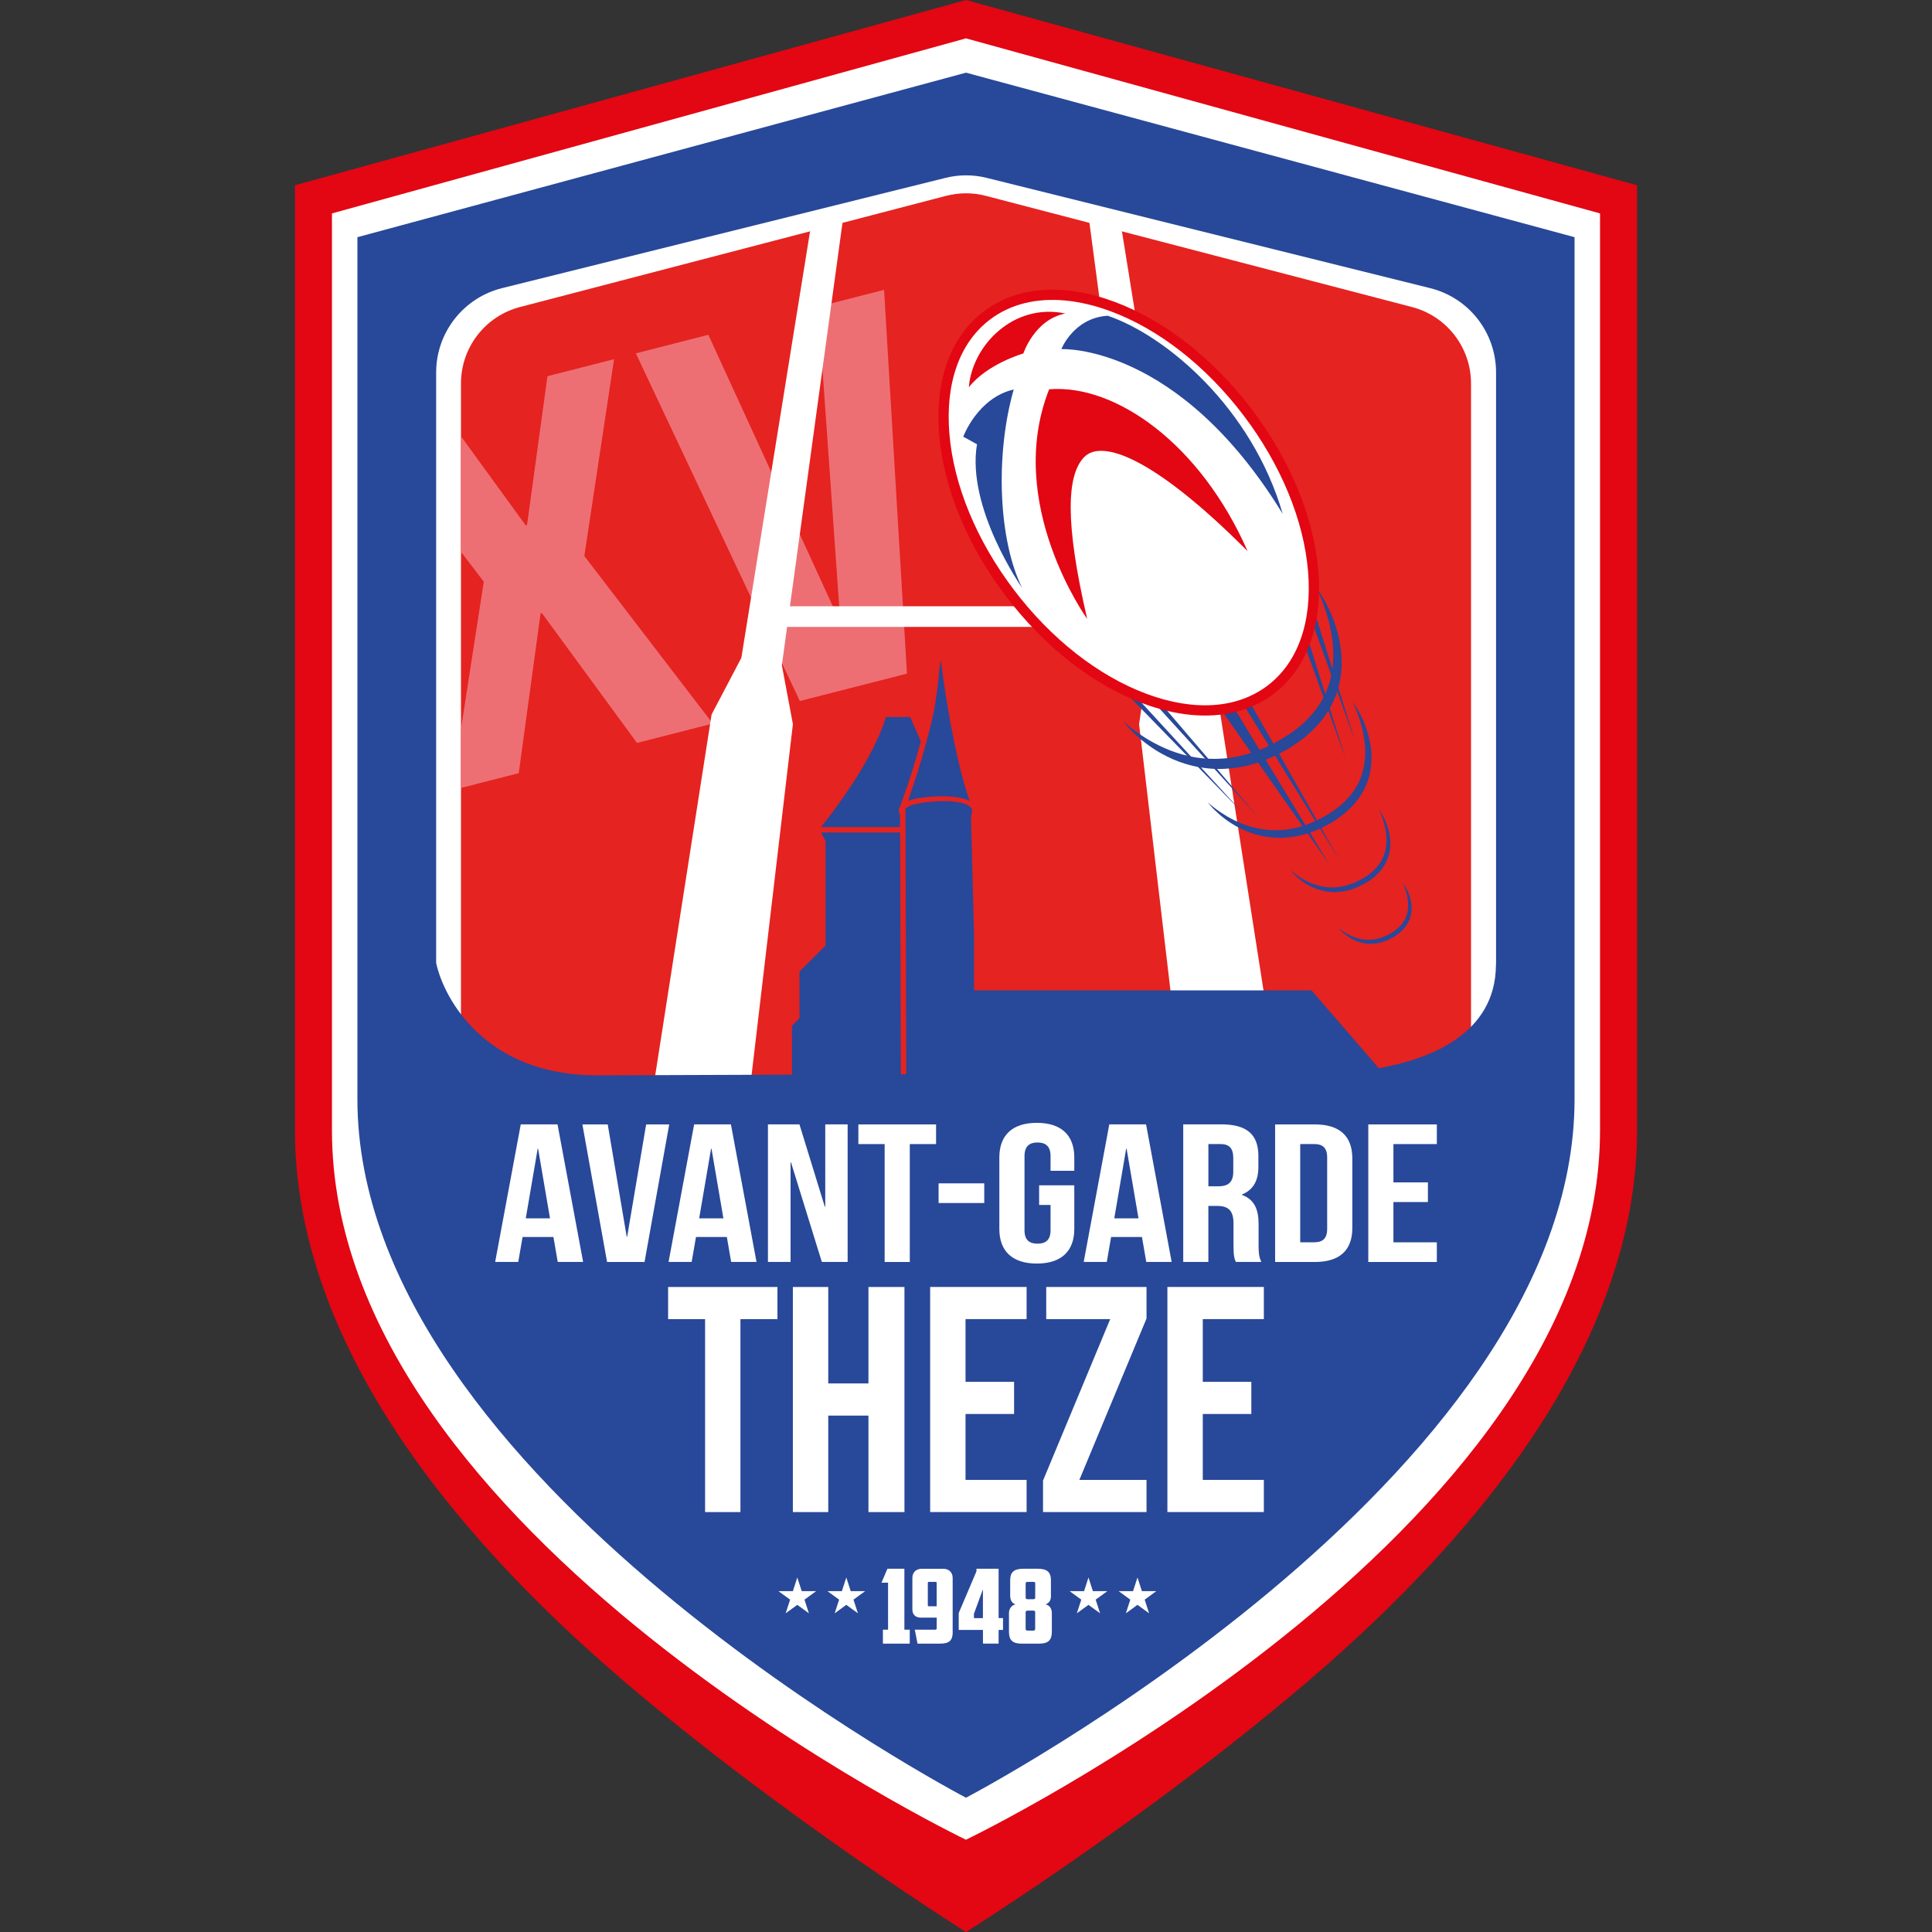 <svg width="256" height="256" viewBox="0 0 256 256" fill="none" xmlns="http://www.w3.org/2000/svg">
<rect x="0" y="0" width="256" height="256" fill="#333333" stroke="none"/>
<g clip-path="url(#clip0_2559_2892)">
<path d="M127.998 3.262L43.432 25.33V153.838C43.432 206.925 128.002 248.15 128.002 248.15C128.002 248.15 212.572 206.925 212.572 153.838V25.33L127.998 3.262Z" fill="white"/>
<path d="M127.998 5.083L212.013 28.278V149.782C212.013 203.436 127.993 243.774 127.993 243.774C127.993 243.774 43.986 203.436 43.986 149.782V28.278L127.998 5.083ZM127.998 0L126.695 0.36L42.684 23.556L39.086 24.549V149.786C39.086 163.015 43.783 176.724 53.044 190.54C60.264 201.306 70.278 212.187 82.814 222.88C103.979 240.932 128.002 256.005 128.002 256.005C128.002 256.005 152.026 240.932 173.19 222.88C185.726 212.187 195.741 201.306 202.96 190.54C212.221 176.724 216.919 163.015 216.919 149.786V24.549L213.321 23.556L129.305 0.36L128.002 0H127.998Z" fill="#E30613"/>
<path d="M125.36 25.949L68.906 40.68C64.296 41.881 61.082 46.044 61.082 50.808V144.408C61.082 179.353 107.392 207.802 122.963 216.378C126.099 218.106 129.901 218.106 133.037 216.378C148.608 207.802 194.918 179.349 194.918 144.408V50.813C194.918 46.049 191.704 41.886 187.094 40.684L130.64 25.954C128.908 25.501 127.088 25.501 125.356 25.954L125.36 25.949Z" fill="#E52320"/>
<path d="M71.627 81.281L71.802 81.235L84.403 98.442L94.445 95.878L77.428 73.676L81.368 47.592L72.541 49.847L69.835 69.568L69.659 69.614L61.082 57.808V73.117L64.103 77.081L61.082 96.585V104.407L68.735 102.448L71.627 81.281Z" fill="#ED6F74"/>
<path d="M108.399 40.643L111.318 82.011L111.143 82.057L93.858 44.362L84.251 46.821L105.983 92.888L120.178 89.261L117.143 38.407L108.399 40.643Z" fill="#ED6F74"/>
<path d="M169.477 144.38L161.707 94.667L157.767 87.168L148.395 28.985L144.104 27.617L152.104 87.949L150.936 95.956L157.375 150.627L169.477 144.38Z" fill="white"/>
<path d="M86.523 144.38L94.292 94.667L98.233 87.168L107.605 28.985L111.896 27.617L103.6 88.147L105.064 95.956L98.625 150.627L86.523 144.38Z" fill="white"/>
<path d="M154.839 80.334H101.942V83.069H154.839V80.334Z" fill="white"/>
<path d="M127.998 9.629L47.358 31.429V145.637C47.358 196.071 127.998 238.206 127.998 238.206C127.998 238.206 208.637 196.071 208.637 145.637V31.429L127.998 9.629ZM198.221 127.788C198.221 137.163 189.135 140.411 182.692 141.538L173.786 131.23H129.069V123.92L128.654 108.141V108.081L128.681 108.016C128.769 107.813 128.829 107.605 128.815 107.42C128.801 107.235 128.727 107.073 128.584 106.935C128.298 106.653 127.831 106.482 127.374 106.376C126.436 106.158 125.434 106.131 124.446 106.163C123.457 106.2 122.459 106.302 121.499 106.5C121.263 106.551 121.023 106.611 120.81 106.685C120.598 106.764 120.376 106.861 120.196 106.972C120.113 107.023 120.039 107.078 119.979 107.138L120.048 129.391L120.081 140.605L120.09 142.342H119.36V140.605L119.328 129.391L119.272 110.312H108.806L109.392 111.468V125.279L105.937 128.735V134.922L104.939 135.92V142.398L79.068 142.49C64.43 142.49 58.869 132.501 57.793 127.612V49.362C57.793 44.067 61.4 39.451 66.537 38.175L125.305 23.565C127.083 23.122 128.945 23.122 130.723 23.565L189.505 38.18C194.637 39.455 198.235 44.062 198.235 49.348V127.788H198.221Z" fill="#284899"/>
<path d="M122.021 98.225L120.589 95.004H117.388V95.032C115.559 100.993 110.076 107.997 108.796 109.587H119.254V107.951C119.254 107.951 119.245 107.947 119.245 107.942C119.198 107.863 119.161 107.776 119.138 107.683C119.083 107.498 119.092 107.277 119.161 107.092C119.185 107.027 119.217 106.972 119.249 106.916V106.893L119.272 106.828C119.901 105.151 120.473 103.441 121.004 101.723C121.365 100.563 121.702 99.394 122.021 98.225Z" fill="#284899"/>
<path d="M124.469 88.711C124.399 89.598 124.302 90.485 124.192 91.368C124.071 92.269 123.933 93.165 123.78 94.057C123.702 94.505 123.605 94.949 123.494 95.388L123.171 96.709C122.968 97.523 122.75 98.331 122.524 99.14L122.496 99.283V99.269C122.238 100.161 121.974 101.053 121.702 101.94C121.263 103.349 120.801 104.749 120.298 106.14C120.39 106.103 120.487 106.066 120.584 106.029C120.847 105.941 121.101 105.886 121.36 105.83C122.381 105.632 123.402 105.544 124.427 105.516C125.453 105.502 126.487 105.535 127.517 105.784C127.776 105.849 128.03 105.927 128.284 106.043C128.303 106.052 128.492 106.14 128.51 106.149C127.097 102.425 125.54 94.565 124.653 87.436C124.607 87.801 124.547 88.235 124.473 88.707L124.469 88.711Z" fill="#284899"/>
<path d="M88.532 170.533H103.013V174.793H98.112V200.359H93.429V174.793H88.528V170.533H88.532Z" fill="white"/>
<path d="M109.748 200.359H105.059V170.533H109.748V183.313H115.073V170.533H119.845V200.359H115.073V187.574H109.748V200.359Z" fill="white"/>
<path d="M127.938 183.101H134.372V187.361H127.938V196.094H136.03V200.354H123.249V170.528H136.03V174.788H127.938V183.096V183.101Z" fill="white"/>
<path d="M151.92 170.533V174.71L143.019 196.099H151.92V200.359H138.206V196.182L147.107 174.793H138.631V170.533H151.92Z" fill="white"/>
<path d="M159.375 183.101H165.809V187.361H159.375V196.094H167.467V200.354H154.686V170.528H167.467V174.788H159.375V183.096V183.101Z" fill="white"/>
<path d="M77.262 167.215H73.904L73.331 163.907H69.243L68.671 167.215H65.613L69.003 148.987H73.876L77.267 167.215H77.262ZM69.668 161.435H72.879L71.303 152.217H71.243L69.668 161.435Z" fill="white"/>
<path d="M83.045 163.86H83.105L85.618 148.991H88.676L85.405 167.22H80.44L77.17 148.991H80.528L83.04 163.86H83.045Z" fill="white"/>
<path d="M100.242 167.215H96.884L96.311 163.907H92.223L91.646 167.215H88.588L91.978 148.987H96.851L100.242 167.215ZM92.643 161.435H95.854L94.279 152.217H94.219L92.643 161.435Z" fill="white"/>
<path d="M104.815 154.014H104.755V167.215H101.757V148.987H105.932L109.291 159.896H109.351V148.987H112.316V167.215H108.898L104.81 154.014H104.815Z" fill="white"/>
<path d="M113.743 148.991H124.034V151.597H120.552V167.22H117.221V151.597H113.739V148.991H113.743Z" fill="white"/>
<path d="M124.367 156.8H130.418V159.406H124.367V156.8Z" fill="white"/>
<path d="M137.688 157.064H142.349V162.844C142.349 165.76 140.654 167.428 137.384 167.428C134.113 167.428 132.418 165.76 132.418 162.844V153.367C132.418 150.451 134.113 148.783 137.384 148.783C140.654 148.783 142.349 150.451 142.349 153.367V155.137H139.203V153.182C139.203 151.879 138.538 151.385 137.476 151.385C136.414 151.385 135.753 151.879 135.753 153.182V163.024C135.753 164.327 136.418 164.794 137.476 164.794C138.534 164.794 139.203 164.327 139.203 163.024V159.665H137.688V157.059V157.064Z" fill="white"/>
<path d="M155.245 167.215H151.887L151.315 163.907H147.227L146.654 167.215H143.596L146.987 148.987H151.86L155.25 167.215H155.245ZM147.647 161.435H150.857L149.282 152.217H149.222L147.647 161.435Z" fill="white"/>
<path d="M163.749 167.215C163.569 166.748 163.444 166.462 163.444 164.974V162.109C163.444 160.418 162.779 159.79 161.264 159.79H160.114V167.21H156.784V148.982H161.809C165.259 148.982 166.742 150.364 166.742 153.173V154.605C166.742 156.481 166.045 157.678 164.562 158.279V158.33C166.225 158.93 166.77 160.284 166.77 162.183V164.997C166.77 165.884 166.802 166.531 167.135 167.21H163.744L163.749 167.215ZM160.118 151.593V157.193H161.421C162.664 157.193 163.416 156.726 163.416 155.266V153.469C163.416 152.166 162.904 151.593 161.721 151.593H160.118Z" fill="white"/>
<path d="M168.959 148.991H174.225C177.555 148.991 179.19 150.581 179.19 153.496V162.715C179.19 165.63 177.555 167.22 174.225 167.22H168.959V148.991ZM172.285 151.593V164.609H174.16C175.218 164.609 175.856 164.142 175.856 162.839V153.362C175.856 152.059 175.218 151.593 174.16 151.593H172.285Z" fill="white"/>
<path d="M184.636 156.671H189.205V159.277H184.636V164.614H190.387V167.22H181.306V148.991H190.387V151.597H184.636V156.675V156.671Z" fill="white"/>
<path d="M117.586 207.867H119.836V215.939H120.547V217.788H116.99V215.939H117.674V209.715H116.801L117.586 207.867Z" fill="white"/>
<path d="M126.238 216.254C126.238 217.349 125.804 217.788 124.598 217.788H121.577L121.212 215.939H123.942C124.058 215.939 124.118 215.856 124.118 215.75V214.341H121.998C121.36 214.341 120.894 213.985 120.894 213.259V209.087C120.894 208.306 121.429 207.872 122.127 207.872H125C125.697 207.872 126.233 208.311 126.233 209.087V216.254H126.238ZM124.118 209.771C124.118 209.66 124.076 209.605 123.956 209.605H123.101C123 209.605 122.94 209.646 122.94 209.771V212.7C122.94 212.784 122.981 212.839 123.069 212.839H124.113V209.776L124.118 209.771Z" fill="white"/>
<path d="M129.388 207.867H132.321V214.405H132.903V215.976H132.321V217.783H130.247V215.976H127.037V213.731L129.388 208.204V207.863V207.867ZM130.242 214.41V210.593L129.051 213.837V214.41H130.242Z" fill="white"/>
<path d="M139.259 211.425C139.259 211.933 139.143 212.34 138.548 212.589C139.143 212.714 139.374 213.246 139.374 213.712V216.23C139.374 217.326 138.894 217.792 137.688 217.792H135.379C134.173 217.792 133.693 217.326 133.693 216.23V213.712C133.693 213.246 133.998 212.686 134.566 212.589C133.998 212.414 133.855 211.892 133.855 211.425V209.387C133.855 208.292 134.39 207.867 135.596 207.867H137.513C138.718 207.867 139.254 208.292 139.254 209.387V211.425H139.259ZM135.905 209.826V211.661C135.905 211.85 135.993 211.906 136.21 211.906H136.88C137.097 211.906 137.171 211.85 137.171 211.661V209.826C137.171 209.674 137.143 209.609 136.926 209.609H136.155C135.965 209.609 135.91 209.678 135.91 209.826H135.905ZM137.166 215.792V213.643C137.166 213.49 137.106 213.412 136.889 213.412H136.178C135.989 213.412 135.901 213.495 135.901 213.643V215.792C135.901 216.036 136.016 216.064 136.192 216.064H136.875C137.051 216.064 137.166 216.036 137.166 215.792Z" fill="white"/>
<path d="M112.14 209.027L112.727 210.838H114.63L113.092 211.961L113.679 213.772L112.14 212.65L110.598 213.772L111.189 211.961L109.646 210.838H111.549L112.14 209.027Z" fill="white"/>
<path d="M105.646 209.027L106.233 210.838H108.14L106.598 211.961L107.184 213.772L105.646 212.65L104.103 213.772L104.695 211.961L103.152 210.838H105.059L105.646 209.027Z" fill="white"/>
<path d="M150.723 209.027L151.31 210.838H153.213L151.675 211.961L152.261 213.772L150.723 212.65L149.181 213.772L149.772 211.961L148.229 210.838H150.132L150.723 209.027Z" fill="white"/>
<path d="M144.229 209.027L144.816 210.838H146.723L145.18 211.961L145.767 213.772L144.229 212.65L142.686 213.772L143.277 211.961L141.735 210.838H143.642L144.229 209.027Z" fill="white"/>
<path d="M158.146 84.977L176.137 114.531L156.308 86.179L158.146 84.977Z" fill="#284899"/>
<path d="M160.437 83.938L177.514 114.018L159.356 84.576L160.437 83.938Z" fill="#284899"/>
<path d="M169.204 71.679L178.308 100.526L168.017 72.081L169.204 71.679Z" fill="#284899"/>
<path d="M170.451 69.314L179.555 98.16L169.264 69.716L170.451 69.314Z" fill="#284899"/>
<path d="M143.134 84.27L164.738 107.78L142.451 84.917L143.134 84.27Z" fill="#284899"/>
<path d="M146.308 84.432L166.738 108.284L145.601 85.056L146.308 84.432Z" fill="#284899"/>
<path d="M148.83 95.549C148.83 95.549 148.964 95.679 149.222 95.91C149.485 96.141 149.883 96.455 150.4 96.843C151.435 97.606 152.991 98.613 155.01 99.417C156.017 99.814 157.148 100.138 158.354 100.35C159.564 100.554 160.858 100.609 162.179 100.503C163.504 100.396 164.848 100.082 166.169 99.634L166.668 99.463L167.158 99.26C167.486 99.126 167.814 98.992 168.128 98.825C168.442 98.664 168.775 98.525 169.079 98.34L169.546 98.077L169.777 97.943L169.892 97.878L169.92 97.86L169.934 97.85C169.934 97.85 169.966 97.832 169.925 97.855L169.985 97.818L170.922 97.222C171.227 97.023 171.481 96.811 171.768 96.608L171.976 96.455L172.174 96.284L172.571 95.942C172.844 95.725 173.075 95.466 173.32 95.221C174.271 94.223 175.07 93.124 175.611 91.931C176.156 90.744 176.465 89.496 176.595 88.286C176.719 87.075 176.682 85.902 176.548 84.825C176.276 82.672 175.685 80.911 175.223 79.71C174.987 79.109 174.789 78.638 174.641 78.324C174.493 78.01 174.405 77.843 174.405 77.843C174.405 77.843 174.516 77.991 174.715 78.282C174.909 78.573 175.195 79.003 175.509 79.576C175.823 80.149 176.188 80.861 176.525 81.715C176.867 82.566 177.204 83.554 177.435 84.672C177.675 85.791 177.823 87.038 177.759 88.369C177.699 89.695 177.454 91.118 176.872 92.477C176.304 93.835 175.472 95.147 174.41 96.261C174.142 96.534 173.883 96.825 173.588 97.074L173.153 97.458L172.936 97.652L172.701 97.832C172.387 98.063 172.068 98.322 171.758 98.53L170.825 99.135L170.765 99.172L170.678 99.223L170.553 99.292L170.299 99.431L169.795 99.708C169.463 99.902 169.107 100.05 168.765 100.216C168.424 100.387 168.068 100.53 167.712 100.669L167.181 100.882L166.636 101.062C165.195 101.547 163.698 101.801 162.252 101.875C160.802 101.949 159.393 101.787 158.109 101.492C156.82 101.196 155.652 100.748 154.631 100.235C153.606 99.731 152.728 99.163 151.994 98.613C151.255 98.068 150.659 97.536 150.188 97.079C149.712 96.626 149.379 96.233 149.153 95.97C148.927 95.702 148.82 95.549 148.82 95.549H148.83Z" fill="#284899"/>
<path d="M159.985 106.26C159.985 106.26 160.382 106.657 161.162 107.23C161.938 107.803 163.107 108.561 164.622 109.162C165.38 109.462 166.225 109.702 167.135 109.859C168.045 110.012 169.015 110.053 170.008 109.975C171.001 109.896 172.013 109.661 173.006 109.319C173.989 108.982 174.983 108.496 175.874 107.96L176.576 107.512C176.807 107.36 176.997 107.203 177.209 107.05C177.62 106.731 178.022 106.385 178.378 106.006C179.094 105.257 179.694 104.43 180.101 103.534C180.512 102.642 180.743 101.704 180.84 100.794C180.932 99.883 180.904 99.006 180.807 98.197C180.599 96.58 180.161 95.258 179.814 94.353C179.463 93.447 179.2 92.953 179.2 92.953C179.2 92.953 179.283 93.064 179.431 93.281C179.579 93.498 179.791 93.821 180.027 94.251C180.262 94.681 180.535 95.217 180.789 95.859C181.047 96.497 181.297 97.241 181.472 98.082C181.653 98.918 181.763 99.856 181.717 100.858C181.671 101.857 181.486 102.924 181.052 103.945C180.627 104.966 180.004 105.95 179.204 106.787C178.807 107.212 178.378 107.595 177.92 107.965C177.685 108.141 177.445 108.335 177.214 108.492L176.516 108.949C176.234 109.116 176.003 109.236 175.745 109.379C175.495 109.527 175.227 109.633 174.969 109.762C174.71 109.892 174.447 109.998 174.179 110.104L173.782 110.261L173.375 110.395C172.294 110.76 171.172 110.95 170.082 111.005C168.992 111.061 167.934 110.941 166.969 110.714C165.999 110.492 165.121 110.155 164.354 109.772C162.816 109.005 161.721 108.085 161.015 107.401C160.659 107.059 160.41 106.768 160.239 106.565C160.072 106.362 159.989 106.251 159.989 106.251L159.985 106.26Z" fill="#284899"/>
<path d="M171.024 115.312C171.024 115.312 171.084 115.372 171.204 115.474C171.324 115.575 171.504 115.723 171.74 115.899C171.976 116.074 172.271 116.268 172.622 116.476C172.798 116.578 172.992 116.675 173.19 116.781C173.394 116.878 173.615 116.971 173.842 117.072C174.077 117.155 174.317 117.239 174.571 117.317C174.83 117.373 175.093 117.451 175.371 117.497C175.925 117.581 176.511 117.617 177.117 117.562C177.722 117.516 178.331 117.373 178.932 117.165L179.38 116.994C179.532 116.938 179.68 116.883 179.823 116.8C180.105 116.647 180.391 116.499 180.673 116.347L181.103 116.074C181.241 115.982 181.357 115.885 181.486 115.792C181.736 115.598 181.98 115.386 182.193 115.159C182.627 114.707 182.992 114.203 183.237 113.658C183.74 112.567 183.786 111.394 183.666 110.419C183.542 109.434 183.274 108.635 183.066 108.085C182.853 107.535 182.692 107.235 182.692 107.235C182.692 107.235 182.904 107.503 183.195 108.025C183.482 108.547 183.856 109.328 184.073 110.349C184.179 110.858 184.248 111.426 184.221 112.036C184.193 112.641 184.082 113.288 183.819 113.907C183.56 114.526 183.181 115.127 182.696 115.635C182.456 115.894 182.198 116.125 181.916 116.351C181.773 116.458 181.629 116.573 181.486 116.67L181.061 116.947C180.733 117.123 180.433 117.271 180.119 117.437C179.967 117.525 179.805 117.585 179.639 117.641L179.149 117.821C178.83 117.959 178.479 117.996 178.151 118.075C177.823 118.163 177.481 118.158 177.154 118.19C176.493 118.232 175.851 118.144 175.264 118.019C174.973 117.955 174.696 117.853 174.424 117.775C174.165 117.668 173.916 117.557 173.675 117.451C173.449 117.326 173.227 117.211 173.024 117.091C172.83 116.957 172.641 116.841 172.47 116.712C172.133 116.462 171.86 116.222 171.648 116.014C171.431 115.806 171.278 115.631 171.176 115.506C171.075 115.381 171.024 115.316 171.024 115.316V115.312Z" fill="#284899"/>
<path d="M177.315 122.903C177.315 122.903 177.495 123.074 177.846 123.328C178.022 123.453 178.239 123.596 178.498 123.744C178.627 123.818 178.77 123.888 178.918 123.961C179.066 124.031 179.227 124.095 179.394 124.169C179.565 124.229 179.74 124.285 179.925 124.345C180.114 124.382 180.304 124.442 180.507 124.47C180.909 124.53 181.338 124.548 181.773 124.511C182.211 124.474 182.655 124.368 183.094 124.216L183.422 124.091C183.532 124.049 183.643 124.012 183.745 123.948L184.364 123.62L184.678 123.421C184.78 123.356 184.863 123.287 184.955 123.218C185.135 123.079 185.311 122.926 185.468 122.76C185.782 122.432 186.05 122.067 186.23 121.674C186.595 120.889 186.636 120.039 186.558 119.322C186.475 118.606 186.285 118.015 186.138 117.613C185.985 117.206 185.874 116.984 185.874 116.984C185.874 116.984 186.031 117.178 186.253 117.557C186.466 117.936 186.752 118.509 186.918 119.258C187.001 119.632 187.057 120.052 187.034 120.501C187.015 120.949 186.937 121.429 186.743 121.887C186.553 122.344 186.272 122.792 185.916 123.167C185.74 123.356 185.546 123.532 185.338 123.698C185.232 123.777 185.126 123.864 185.02 123.934L184.71 124.137C184.465 124.271 184.248 124.377 184.013 124.497C183.902 124.562 183.782 124.604 183.657 124.65L183.297 124.779C183.061 124.881 182.803 124.909 182.558 124.964C182.313 125.029 182.059 125.024 181.819 125.047C181.329 125.075 180.858 125.01 180.424 124.913C180.207 124.863 180.003 124.789 179.805 124.729C179.611 124.65 179.431 124.567 179.255 124.488C179.089 124.391 178.927 124.313 178.779 124.216C178.636 124.114 178.498 124.026 178.378 123.934C178.133 123.749 177.934 123.569 177.777 123.412C177.468 123.102 177.324 122.894 177.324 122.894L177.315 122.903Z" fill="#284899"/>
<path d="M168.373 91.377C177.074 84.77 175.706 68.317 165.319 54.627C154.931 40.937 139.457 35.195 130.756 41.801C122.055 48.408 123.422 64.862 133.81 78.552C144.198 92.241 159.672 97.984 168.373 91.377Z" fill="white"/>
<path d="M157.795 94.722C155.781 94.528 153.666 94.029 151.486 93.221C144.839 90.753 138.367 85.694 133.268 78.971C128.169 72.248 125.037 64.656 124.45 57.587C123.854 50.406 125.951 44.612 130.349 41.271C134.746 37.931 140.889 37.473 147.642 39.977C154.289 42.445 160.761 47.504 165.86 54.227C170.959 60.95 174.091 68.542 174.678 75.612C175.274 82.792 173.177 88.586 168.779 91.927C165.8 94.186 162.022 95.129 157.795 94.722ZM141.208 39.825C137.319 39.451 133.868 40.301 131.166 42.352C127.148 45.402 125.24 50.776 125.799 57.476C126.363 64.291 129.402 71.633 134.344 78.153C139.291 84.673 145.545 89.575 151.952 91.95C158.257 94.288 163.938 93.895 167.957 90.846C171.976 87.796 173.883 82.422 173.324 75.722C172.761 68.907 169.722 61.565 164.779 55.045C159.832 48.526 153.578 43.623 147.171 41.248C145.107 40.481 143.107 40.01 141.208 39.825Z" fill="#E30613"/>
<path d="M144.058 82.006C144.058 82.006 133.028 66.717 139.019 51.58C147.818 50.877 159.056 58.797 165.315 73.033C152.853 60.521 145.984 58.196 143.67 60.557C141.356 62.919 141.06 69.106 144.058 82.006Z" fill="#E30613"/>
<path d="M135.434 77.894C135.434 77.894 128.025 67.331 129.457 58.866L127.637 57.864C127.637 57.864 129.517 52.726 134.321 51.607C131.808 60.465 132.349 71.693 135.434 77.894Z" fill="#284899"/>
<path d="M135.601 46.834C135.601 46.834 130.811 48.211 128.376 51.312C128.811 45.804 134.266 40.093 141.167 41.539C137.065 42.339 135.601 46.834 135.601 46.834Z" fill="#E30613"/>
<path d="M140.64 46.261C140.64 46.261 156.114 45.453 169.966 68.094C165.888 54.07 154.557 44.483 146.774 41.835C142.238 42.135 140.635 46.261 140.635 46.261H140.64Z" fill="#284899"/>
</g>
<defs>
<clipPath id="clip0_2559_2892">
<rect width="256" height="256" fill="white"/>
</clipPath>
</defs>
</svg>
